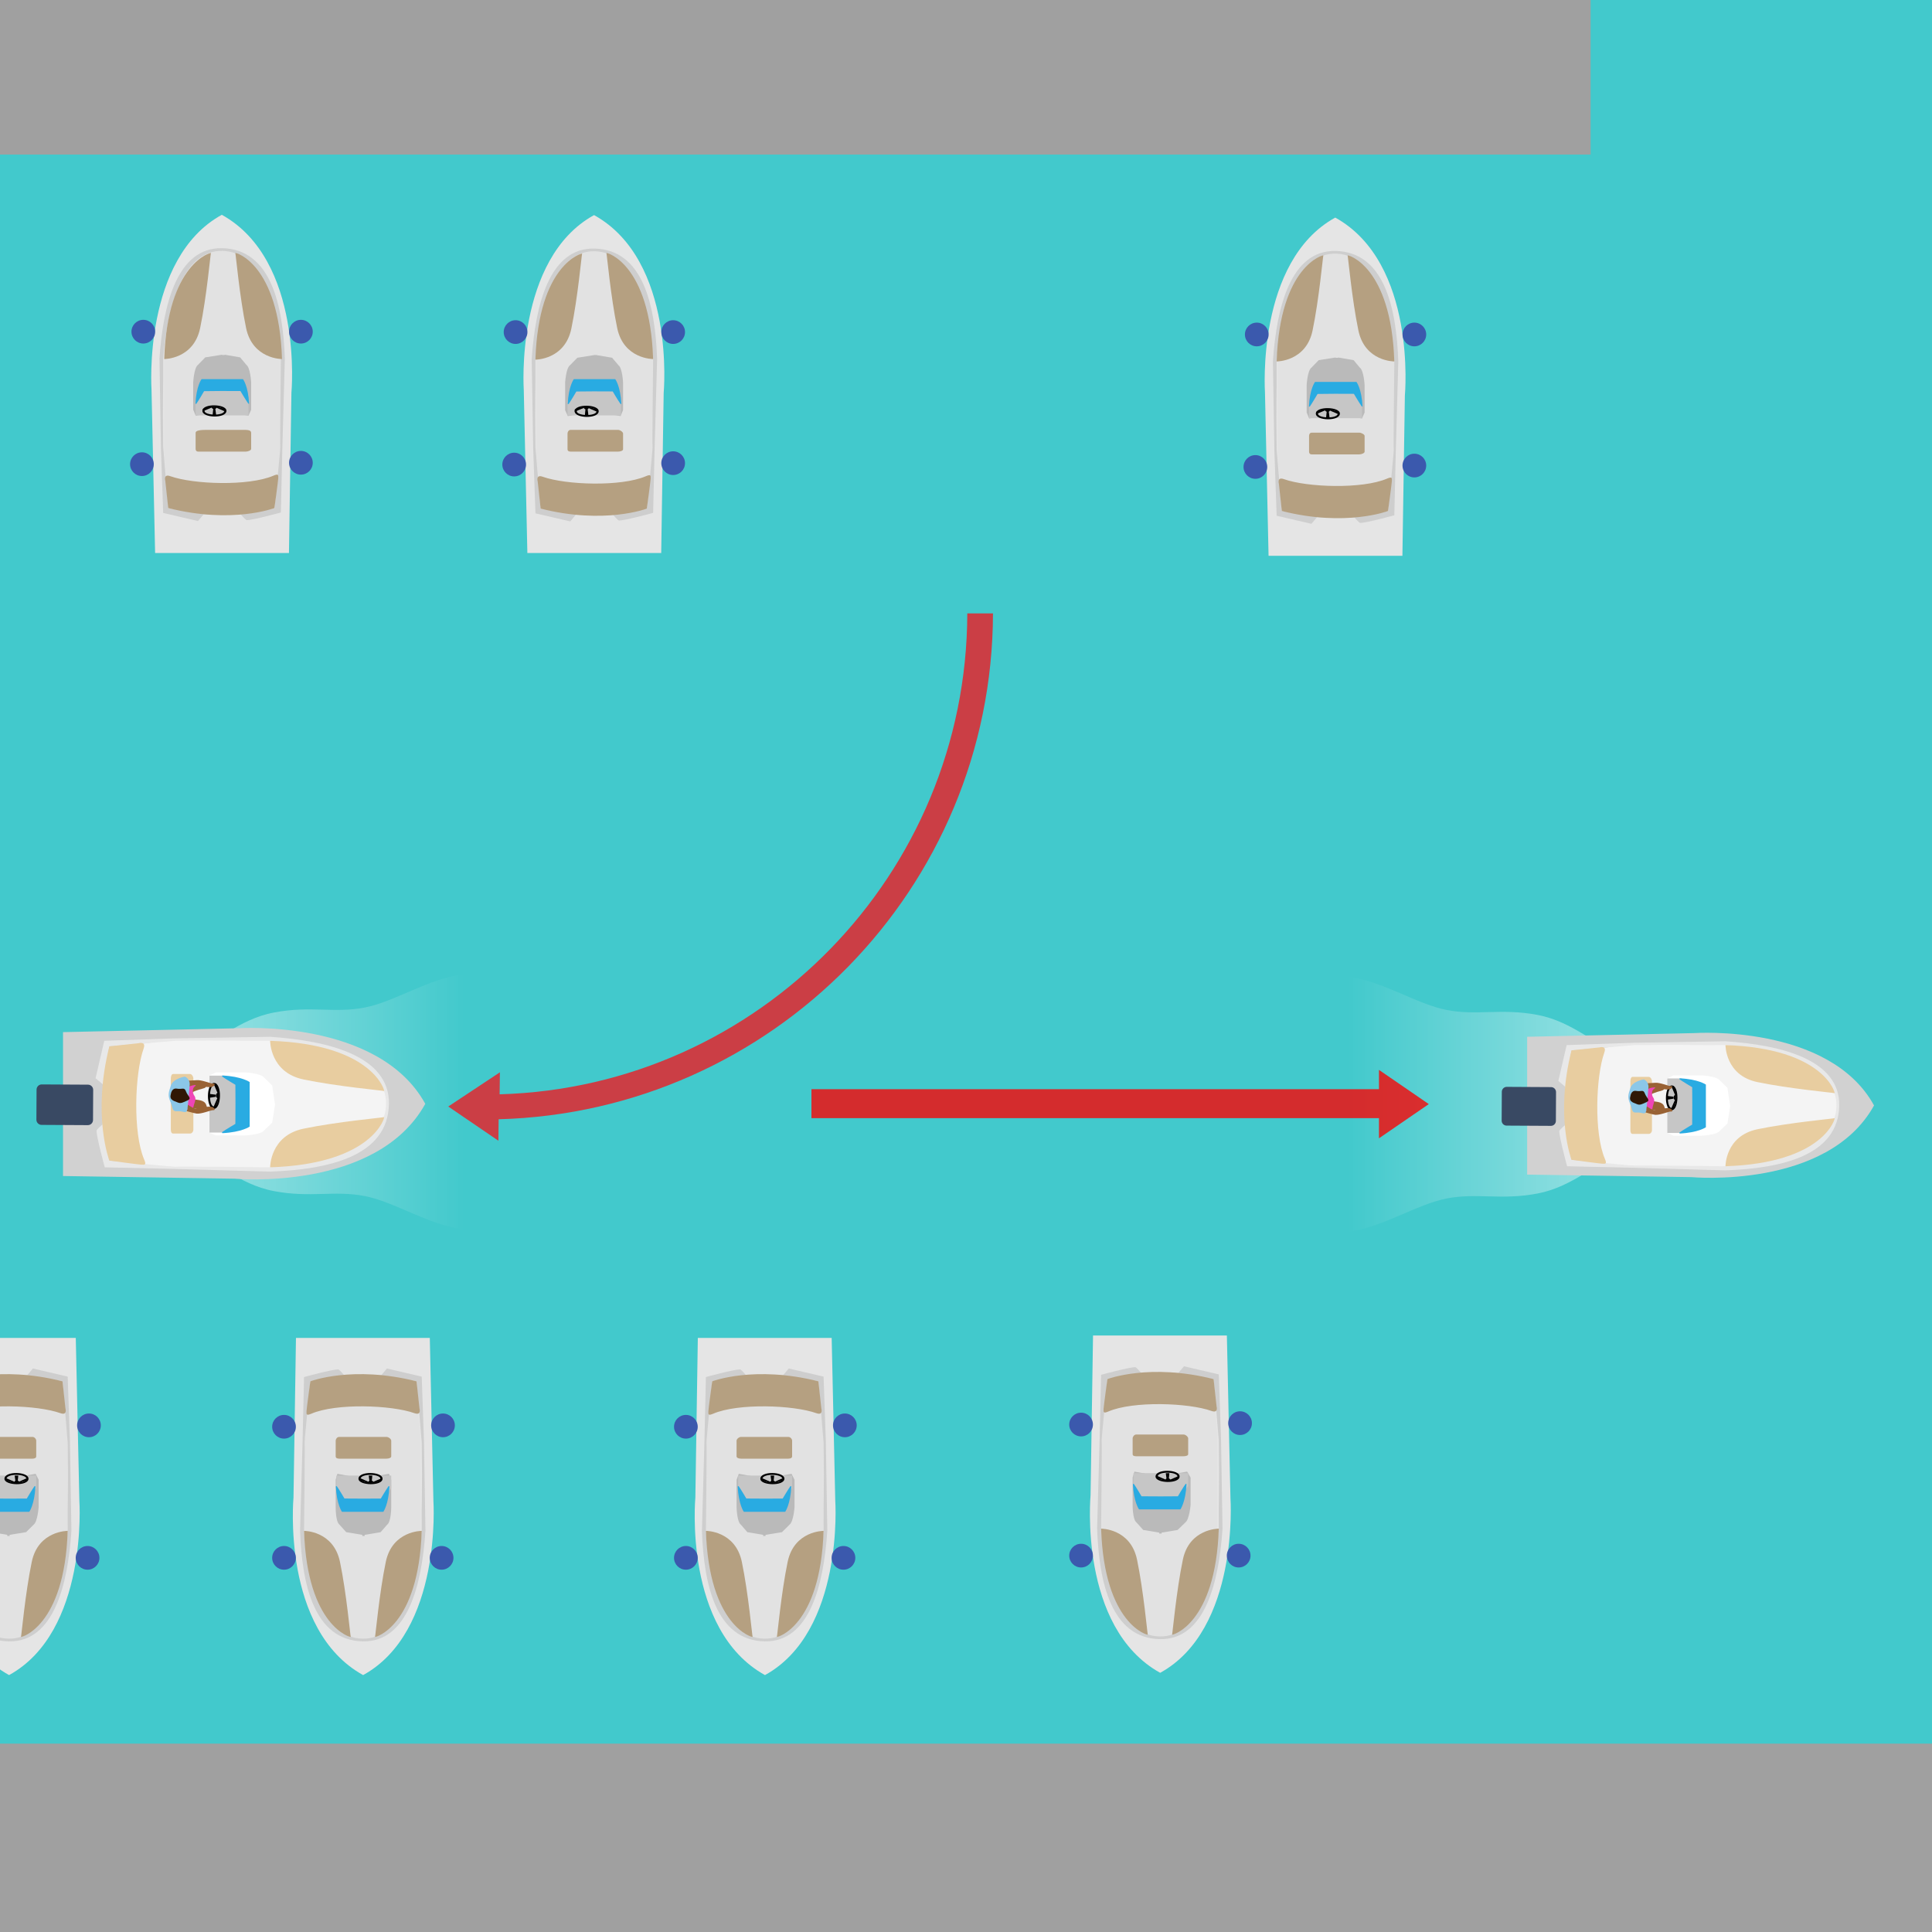 <?xml version="1.0" encoding="utf-8"?>
<!-- Generator: Adobe Illustrator 16.0.0, SVG Export Plug-In . SVG Version: 6.00 Build 0)  -->
<!DOCTYPE svg PUBLIC "-//W3C//DTD SVG 1.1//EN" "http://www.w3.org/Graphics/SVG/1.1/DTD/svg11.dtd">
<svg version="1.1" id="Capa_1" xmlns="http://www.w3.org/2000/svg" xmlns:xlink="http://www.w3.org/1999/xlink" x="0px" y="0px"
	 width="800px" height="800px" viewBox="0 0 800 800" enable-background="new 0 0 800 800" xml:space="preserve">
<g id="Capa_1_2_">
	<rect x="-23.5" y="-33" fill="#42C9CC" width="840" height="843"/>
	<rect x="-4" y="722" fill="#A0A0A0" width="814" height="113"/>
	<rect x="-0.63" y="-46" fill="#A0A0A0" width="659.261" height="110"/>
</g>
<g id="Sortida_2">
	<g>
		<path fill="#E5E5E5" d="M344.377,554h-55.421l-1.023,66.082c0,0-5.114,54.752,28.827,73.536
			c32.825-18.039,29.105-72.18,29.105-72.18L344.377,554z"/>
		<path fill="#E2E2E2" d="M316.824,679.358c0,0-23.936,1.152-24.772-46.679c-0.836-47.831,2.541-52.683,2.541-52.683h44.578
			l1.83,14.062v41.121C341,635.186,339.686,677.905,316.824,679.358z"/>
		<path fill="#CECECE" d="M316.666,679.653c18.546,0.353,24.418-23.357,25.908-45.751l-0.614-37.104l-0.93-26.782l-14.413-3.347
			l-2.325,2.77l-15.438-0.069c0,0-1.949-2.325-2.417-2.325c-2.62,0-14.137,3.162-14.137,3.162s-0.411,18.182-0.604,26.365
			c-0.007,0.274-1.059,36.871-1.044,37.332C291.444,656.253,296.5,679.27,316.666,679.653z M292.536,597.357
			c-0.093-0.604,2.371-25.389,2.371-25.389s9.634-1.783,12.104-1.783c0.44,0,2.283,2.225,2.283,2.225l14.572,0.063l2.191-2.645
			l12.829,2.14l2.142,25.354c0.31,22.007-0.121,22.315,0,36.576c-1.694,21.847-8.37,45.055-24.611,44.635
			c-16.139-0.416-22.679-23.039-24.117-44.635C292.313,633.065,292.721,597.729,292.536,597.357z"/>
		<path fill="#BABABA" d="M306.788,631.345l2.676,3.093L316,635.54V636h0.619h0.093H317v-0.461l6.807-1.102l3.109-3.096
			c1.673-1.209,2.084-7.299,2.084-7.299v-11.299l-1.238-2.465l-8.291,1.439l-2.772,4.365l-2.757-4.365l-8.026-1.439L305,612.747
			v11.299C305,624.046,305.114,630.136,306.788,631.345z"/>
		<path fill="#C6C6C6" d="M305.693,616.128c0.023,0.349,3.302,5.377,3.302,5.377l15.081,0.096l3.924-5.363v-0.744v-0.372v-0.372V611
			h-22.307C305.693,611,305.67,615.779,305.693,616.128z"/>
		<path fill="#29ABE2" d="M307.988,626h7.516h2.868h6.771c0,0,2.175-3.021,2.526-10.532c0.002-0.044-0.388-0.073-0.388-0.073
			c-0.987,1.39-3.191,5.118-3.191,5.118l-7.152,0.035l-7.896-0.044c0,0-2.205-3.746-3.192-5.133c0,0-0.39,0.055-0.388,0.098
			C305.816,622.98,307.988,626,307.988,626z"/>
		<g id="Timó_18_">
			<path d="M324.803,612.293c0-3.023-9.96-3.242-9.96,0.026C314.843,615.191,324.803,615.462,324.803,612.293z M323.936,612.325
				c0,2.161-8.228,1.977-8.228,0.02C315.708,610.117,323.936,610.266,323.936,612.325z"/>
			<path d="M321.072,613.979c0,0-0.023-0.938-1.151-0.93s-0.977,0.851-1,0.93C318.897,614.061,321.072,613.979,321.072,613.979z"/>
			<polygon points="320.281,614 320.571,611 319.084,611 319.479,614 			"/>
			<path d="M319.27,613.7c-0.021,0-3.638-1.581-3.638-1.581l-0.139,0.931l3.662,1.093L319.27,613.7z"/>
			<path d="M320.519,613.7c0.023,0,3.481-1.581,3.481-1.581v0.931l-3.391,1.093L320.519,613.7z"/>
		</g>
		<g id="Tapiceria_18_">
			<path fill="#B5A081" d="M292.301,633.902c0,0,12.181-0.096,14.878,12.832c2.697,12.926,4.278,30.687,4.464,31.059
				C311.829,678.165,293.603,673.701,292.301,633.902z"/>
			<path fill="#B5A081" d="M341.029,633.902c0,0-12.184-0.096-14.878,12.832c-2.696,12.926-4.277,30.687-4.464,31.059
				C321.5,678.165,339.728,673.701,341.029,633.902z"/>
			<path fill="#B5A081" d="M340.1,583.223c0,0,0.894,2.998-2.047,1.953c-9.67-3.438-32.452-4.185-42.682,0.188
				c-2.144,0.916-2.11,0.376-2.046-1.069c0.049-1.082,1.581-12.319,1.581-12.319s17.479-6.693,43.981,0L340.1,583.223z"/>
			<path fill="#B5A081" d="M305,596.526c0-0.62,0.971-1.526,1.832-1.526h19.62c0.858,0,1.548,0.906,1.548,1.526v6.544
				c0,0.619-0.688,0.93-1.548,0.93h-19.62c-0.861,0-1.832-0.311-1.832-0.93V596.526z"/>
		</g>
		<circle fill="#3B59AD" cx="349.26" cy="645.07" r="4.908"/>
		<circle fill="#3B59AD" cx="284.008" cy="645.07" r="4.908"/>
		<circle fill="#3B59AD" cx="284.008" cy="590.791" r="4.908"/>
		<circle fill="#3B59AD" cx="349.837" cy="590.213" r="4.908"/>
	</g>
	<g>
		<path fill="#E5E5E5" d="M31.377,554h-55.421l-1.023,66.082c0,0-5.114,54.752,28.827,73.536
			c32.825-18.039,29.105-72.18,29.105-72.18L31.377,554z"/>
		<path fill="#E2E2E2" d="M3.824,679.358c0,0-23.936,1.152-24.772-46.679c-0.837-47.83,2.54-52.682,2.54-52.682H26.17L28,594.064
			v41.118C28,635.186,26.686,677.905,3.824,679.358z"/>
		<path fill="#CECECE" d="M3.666,679.653c18.546,0.353,24.418-23.357,25.908-45.751L28.959,596.8l-0.93-26.782l-14.413-3.347
			l-2.325,2.77l-15.437-0.069c0,0-1.952-2.325-2.417-2.325c-2.62,0-14.137,3.162-14.137,3.162s-0.411,18.182-0.604,26.365
			c-0.007,0.274-1.059,36.871-1.044,37.332C-21.556,656.253-16.5,679.27,3.666,679.653z M-20.464,597.357
			c-0.093-0.604,2.371-25.389,2.371-25.389s9.634-1.783,12.106-1.783c0.44,0,2.283,2.225,2.283,2.225l14.572,0.063l2.194-2.645
			l12.829,2.14l2.139,25.354c0.31,22.007-0.121,22.315,0,36.576c-1.694,21.847-8.37,45.055-24.611,44.635
			c-16.139-0.416-22.679-23.039-24.117-44.635C-20.687,633.065-20.279,597.729-20.464,597.357z"/>
		<path fill="#BABABA" d="M-6.212,631.345l2.676,3.093L3,635.539V636h0.619h0.093H4v-0.461l6.807-1.102l3.109-3.096
			c1.673-1.209,2.084-7.299,2.084-7.299v-11.299l-1.238-2.465l-8.291,1.439l-2.775,4.365l-2.757-4.365l-8.026-1.439L-8,612.747
			v11.299C-8,624.046-7.886,630.136-6.212,631.345z"/>
		<path fill="#C6C6C6" d="M-7.307,616.128c0.023,0.349,3.302,5.377,3.302,5.377l15.081,0.096L15,616.234v-0.744v-0.372v-0.372V611
			H-7.307C-7.307,611-7.33,615.779-7.307,616.128z"/>
		<path fill="#29ABE2" d="M-5.012,626h7.516h2.868h6.772c0,0,2.172-3.021,2.526-10.532c0.002-0.044-0.388-0.073-0.388-0.073
			c-0.987,1.39-3.191,5.118-3.191,5.118l-7.153,0.035l-7.896-0.044c0,0-2.205-3.746-3.192-5.133c0,0-0.39,0.055-0.388,0.098
			C-7.184,622.98-5.012,626-5.012,626z"/>
		<g id="Timó_17_">
			<path d="M11.803,612.293c0-3.023-9.96-3.242-9.96,0.026C1.843,615.191,11.803,615.462,11.803,612.293z M10.936,612.325
				c0,2.161-8.228,1.977-8.228,0.02C2.708,610.117,10.936,610.266,10.936,612.325z"/>
			<path d="M8.072,613.979c0,0-0.023-0.938-1.151-0.93s-0.977,0.851-1,0.93C5.897,614.061,8.072,613.979,8.072,613.979z"/>
			<polygon points="7.281,614 7.571,611 6.084,611 6.479,614 			"/>
			<path d="M6.27,613.7c-0.023,0-3.638-1.581-3.638-1.581l-0.139,0.931l3.662,1.093L6.27,613.7z"/>
			<path d="M7.519,613.7c0.023,0,3.481-1.581,3.481-1.581v0.931l-3.391,1.093L7.519,613.7z"/>
		</g>
		<g id="Tapiceria_17_">
			<path fill="#B5A081" d="M-20.699,633.902c0,0,12.181-0.096,14.878,12.832c2.697,12.926,4.278,30.687,4.464,31.059
				S-19.397,673.701-20.699,633.902z"/>
			<path fill="#B5A081" d="M28.029,633.902c0,0-12.181-0.096-14.878,12.832c-2.696,12.926-4.277,30.687-4.463,31.059
				C8.501,678.165,26.728,673.701,28.029,633.902z"/>
			<path fill="#B5A081" d="M27.1,583.223c0,0,0.891,2.998-2.047,1.953c-9.67-3.438-32.452-4.185-42.682,0.188
				c-2.144,0.916-2.11,0.376-2.046-1.069c0.049-1.082,1.581-12.319,1.581-12.319s17.482-6.693,43.984,0L27.1,583.223z"/>
			<path fill="#B5A081" d="M-8,596.526c0-0.62,0.971-1.526,1.832-1.526h19.62c0.861,0,1.548,0.906,1.548,1.526v6.544
				c0,0.619-0.687,0.93-1.548,0.93h-19.62C-7.029,604-8,603.689-8,603.07V596.526z"/>
		</g>
		<circle fill="#3B59AD" cx="36.26" cy="645.07" r="4.908"/>
		<circle fill="#3B59AD" cx="-28.992" cy="645.07" r="4.908"/>
		<circle fill="#3B59AD" cx="-28.992" cy="590.791" r="4.908"/>
		<circle fill="#3B59AD" cx="36.837" cy="590.213" r="4.908"/>
	</g>
	<g>
		<path fill="#E5E5E5" d="M508.021,553H452.6l-1.021,66.121c0,0-5.113,54.771,28.827,73.558
			c32.823-18.039,29.104-72.211,29.104-72.211L508.021,553z"/>
		<path fill="#E2E2E2" d="M480.146,678.439c0,0-23.774,1.112-24.611-46.719c-0.836-47.832,2.701-52.724,2.701-52.724h44.578
			L504,593.146v41.118C504,634.267,503.008,676.985,480.146,678.439z"/>
		<path fill="#CECECE" d="M480.31,678.733c18.546,0.354,24.419-23.356,25.908-45.751l-0.614-37.104l-0.93-26.781l-14.414-3.347
			l-2.324,2.766l-15.437-0.066c0,0-1.952-2.325-2.417-2.325c-2.62,0-14.137,3.162-14.137,3.162s-0.411,18.183-0.604,26.366
			c-0.007,0.274-1.06,36.869-1.044,37.331C455.088,655.334,460.145,678.351,480.31,678.733z M456.18,596.438
			c-0.093-0.604,2.371-25.386,2.371-25.386s9.635-1.784,12.105-1.784c0.438,0,2.283,2.225,2.283,2.225l14.569,0.063l2.194-2.644
			l12.829,2.14l2.139,25.354c0.312,22.007-0.121,22.314,0,36.575c-1.692,21.848-8.37,45.056-24.608,44.636
			c-16.143-0.417-22.683-23.04-24.117-44.636C455.957,632.146,456.365,596.811,456.18,596.438z"/>
		<path fill="#BABABA" d="M470.61,630.426l2.765,3.092L480,634.62V635h0.264h0.096H481v-0.381l6.629-1.104l3.197-3.092
			c1.674-1.209,2.174-7.299,2.174-7.299v-11.299l-1.416-2.465l-8.381,1.438l-2.818,4.365l-2.776-4.365l-7.86-1.438L469,611.828
			v11.299C469,623.127,468.936,629.217,470.61,630.426z"/>
		<path fill="#C6C6C6" d="M469.337,615.168c0.023,0.349,3.302,5.398,3.302,5.398l15.263,0.104l4.102-5.354v-0.744V614.2v-0.372V610
			H469.34C469.337,610,469.314,614.82,469.337,615.168z"/>
		<path fill="#29ABE2" d="M471.632,625h7.52h2.864h6.772c0,0,2.172-2.98,2.524-10.492c0.004-0.043-0.39-0.054-0.39-0.054
			c-0.985,1.388-3.189,5.129-3.189,5.129l-7.152,0.04l-7.896-0.042c0,0-2.204-3.743-3.189-5.13c0,0-0.392,0.014-0.39,0.057
			C469.46,622.02,471.632,625,471.632,625z"/>
		<g id="Timó_16_">
			<path d="M488.447,611.373c0-3.022-9.96-3.241-9.96,0.027C478.487,614.271,488.447,614.543,488.447,611.373z M487.58,611.406
				c0,2.16-8.229,1.977-8.229,0.02C479.354,609.198,487.58,609.347,487.58,611.406z"/>
			<path d="M484.717,613.061c0,0-0.021-0.938-1.148-0.93c-1.131,0.01-0.979,0.847-1,0.93
				C482.542,613.142,484.717,613.061,484.717,613.061z"/>
			<polygon points="483.926,613 484.215,610 482.729,610 483.124,613 			"/>
			<path d="M482.913,612.781c-0.022,0-3.638-1.581-3.638-1.581l-0.142,0.931l3.662,1.092L482.913,612.781z"/>
			<path d="M484.341,612.781c0.023,0,3.659-1.581,3.659-1.581v0.931l-3.48,1.092L484.341,612.781z"/>
		</g>
		<g id="Tapiceria_16_">
			<path fill="#B5A081" d="M455.945,632.982c0,0,12.182-0.095,14.879,12.833c2.695,12.925,4.274,30.687,4.463,31.058
				C475.474,677.246,457.247,672.782,455.945,632.982z"/>
			<path fill="#B5A081" d="M504.674,632.982c0,0-12.182-0.095-14.879,12.833c-2.696,12.925-4.277,30.687-4.463,31.058
				C485.146,677.246,503.372,672.782,504.674,632.982z"/>
			<path fill="#B5A081" d="M503.744,582.304c0,0,0.891,2.998-2.047,1.952c-9.67-3.438-32.452-4.185-42.685,0.188
				c-2.144,0.916-2.106,0.376-2.046-1.069c0.05-1.083,1.581-12.319,1.581-12.319s17.482-6.693,43.984,0L503.744,582.304z"/>
			<path fill="#B5A081" d="M469,595.607c0-0.621,0.615-1.607,1.477-1.607h19.619c0.861,0,1.904,0.986,1.904,1.607v6.544
				c0,0.615-1.043,0.849-1.904,0.849h-19.619c-0.858,0-1.477-0.23-1.477-0.849V595.607z"/>
		</g>
		<circle fill="#3B59AD" cx="512.903" cy="644.151" r="4.908"/>
		<circle fill="#3B59AD" cx="447.652" cy="644.151" r="4.908"/>
		<circle fill="#3B59AD" cx="447.652" cy="589.871" r="4.908"/>
		<circle fill="#3B59AD" cx="513.481" cy="589.294" r="4.909"/>
	</g>
	<g>
		<path fill="#E5E5E5" d="M177.975,554h-55.421l-1.023,66.082c0,0-5.114,54.752,28.827,73.536
			c32.825-18.039,29.105-72.18,29.105-72.18L177.975,554z"/>
		<path fill="#E2E2E2" d="M150.123,679.358c0,0-23.786,1.152-24.623-46.679s2.69-52.683,2.69-52.683h44.578L174,594.064v41.118
			C174,635.186,172.984,677.905,150.123,679.358z"/>
		<path fill="#CECECE" d="M150.264,679.653c18.546,0.353,24.418-23.357,25.908-45.751l-0.614-37.104l-0.93-26.782l-14.413-3.347
			l-2.324,2.77l-15.437-0.069c0,0-1.952-2.325-2.417-2.325c-2.62,0-14.137,3.162-14.137,3.162s-0.411,18.182-0.603,26.365
			c-0.007,0.274-1.06,36.871-1.044,37.332C125.042,656.253,130.097,679.27,150.264,679.653z M126.133,597.357
			c-0.092-0.604,2.371-25.389,2.371-25.389s9.634-1.783,12.106-1.783c0.44,0,2.283,2.225,2.283,2.225l14.572,0.063l2.194-2.645
			l12.829,2.14l2.138,25.354c0.31,22.007-0.121,22.315,0,36.576c-1.694,21.847-8.37,45.055-24.611,44.635
			c-16.139-0.416-22.679-23.039-24.117-44.635C125.911,633.065,126.319,597.729,126.133,597.357z"/>
		<path fill="#BABABA" d="M140.587,631.345l2.776,3.093L150,635.54V636h0.217h0.093H151v-0.461l6.606-1.102l2.709-3.096
			c1.673-1.209,1.685-7.299,1.685-7.299v-11.299l-0.939-2.465l-8.142,1.439l-2.7,4.365l-2.719-4.365l-7.807-1.439L139,612.747
			v11.299C139,624.046,138.913,630.136,140.587,631.345z"/>
		<path fill="#C6C6C6" d="M139.291,616.128c0.023,0.349,3.302,5.377,3.302,5.377l15.282,0.096l4.125-5.363v-0.744v-0.372v-0.372V611
			h-22.709C139.291,611,139.268,615.779,139.291,616.128z"/>
		<path fill="#29ABE2" d="M141.585,626h7.516h2.868h6.772c0,0,2.171-3.021,2.525-10.532c0.002-0.044-0.388-0.073-0.388-0.073
			c-0.987,1.39-3.191,5.118-3.191,5.118l-7.153,0.035l-7.895-0.044c0,0-2.205-3.746-3.193-5.133c0,0-0.39,0.055-0.388,0.098
			C139.414,622.98,141.585,626,141.585,626z"/>
		<g id="Timó_15_">
			<path d="M158.401,612.293c0-3.023-9.96-3.242-9.96,0.026C148.441,615.191,158.401,615.462,158.401,612.293z M157.534,612.325
				c0,2.161-8.228,1.977-8.228,0.02C149.307,610.117,157.534,610.266,157.534,612.325z"/>
			<path d="M154.67,613.979c0,0-0.023-0.938-1.151-0.93s-0.977,0.851-1,0.93C152.496,614.061,154.67,613.979,154.67,613.979z"/>
			<polygon points="153.879,614 154.169,611 152.682,611 153.077,614 			"/>
			<path d="M152.867,613.7c-0.023,0-3.638-1.581-3.638-1.581l-0.139,0.931l3.662,1.093L152.867,613.7z"/>
			<path d="M154.318,613.7c0.023,0,3.682-1.581,3.682-1.581v0.931l-3.491,1.093L154.318,613.7z"/>
		</g>
		<g id="Tapiceria_15_">
			<path fill="#B5A081" d="M125.899,633.902c0,0,12.182-0.096,14.878,12.832c2.697,12.926,4.278,30.687,4.464,31.059
				S127.201,673.701,125.899,633.902z"/>
			<path fill="#B5A081" d="M174.627,633.902c0,0-12.181-0.096-14.878,12.832c-2.696,12.926-4.277,30.687-4.463,31.059
				C155.099,678.165,173.325,673.701,174.627,633.902z"/>
			<path fill="#B5A081" d="M173.698,583.223c0,0,0.891,2.998-2.047,1.953c-9.67-3.438-32.452-4.185-42.681,0.188
				c-2.144,0.916-2.11,0.376-2.046-1.069c0.049-1.082,1.581-12.319,1.581-12.319s17.482-6.693,43.984,0L173.698,583.223z"/>
			<path fill="#B5A081" d="M139,596.526c0-0.62,0.569-1.526,1.43-1.526h19.62c0.861,0,1.95,0.906,1.95,1.526v6.544
				c0,0.619-1.089,0.93-1.95,0.93h-19.62c-0.861,0-1.43-0.311-1.43-0.93V596.526z"/>
		</g>
		<circle fill="#3B59AD" cx="182.857" cy="645.07" r="4.908"/>
		<circle fill="#3B59AD" cx="117.606" cy="645.07" r="4.908"/>
		<circle fill="#3B59AD" cx="117.606" cy="590.791" r="4.908"/>
		<circle fill="#3B59AD" cx="183.435" cy="590.213" r="4.908"/>
	</g>
	<g>
		<path fill="#E5E5E5" d="M64.227,229h55.422l1.023-66.375c0,0,5.114-54.899-28.827-73.683c-32.825,18.04-29.105,72.4-29.105,72.4
			L64.227,229z"/>
		<path fill="#E2E2E2" d="M91.979,103.055c0,0,23.835-0.862,24.672,46.969c0.837,47.832-2.638,52.976-2.638,52.976H69.435
			L68,188.349v-41.121C68,147.228,69.117,104.509,91.979,103.055z"/>
		<path fill="#CECECE" d="M91.938,102.761c-18.545-0.353-24.418,23.357-25.908,45.751l0.614,37.104l0.93,26.782l14.413,3.347
			l2.325-2.766l15.436,0.069c0,0,1.952,2.325,2.417,2.325c2.619,0,14.136-3.162,14.136-3.162s0.412-18.182,0.604-26.366
			c0.006-0.277,1.059-36.871,1.043-37.332C117.161,126.161,112.104,103.144,91.938,102.761z M116.069,185.056
			c0.093,0.605-2.372,25.386-2.372,25.386s-9.634,1.784-12.106,1.784c-0.44,0-2.283-2.222-2.283-2.222l-14.572-0.066l-2.194,2.644
			l-12.828-2.139l-2.139-25.355c-0.31-22.007,0.121-22.317,0-36.576c1.694-21.847,8.37-45.055,24.611-44.635
			c16.139,0.417,22.68,23.039,24.117,44.635C116.292,149.349,115.883,184.684,116.069,185.056z"/>
		<path fill="#BABABA" d="M102.014,151.069l-2.577-3.092L93,146.875V147h-1.015h-0.093H92v-0.125l-7.005,1.102l-3.01,3.092
			c-1.673,1.209-1.985,7.299-1.985,7.299v11.299l1.041,2.464l8.192-1.442l2.725-4.365l2.733,4.365l8.212,1.442l1.098-2.464v-11.299
			C104,158.368,103.688,152.278,102.014,151.069z"/>
		<path fill="#C6C6C6" d="M102.911,166.579c-0.023-0.348-3.302-5.523-3.302-5.523l-14.884-0.169L81,166.18v0.744v0.372v0.372V172
			h21.911C102.911,172,102.934,166.927,102.911,166.579z"/>
		<path fill="#29ABE2" d="M100.617,157H93.1h-2.867h-6.772c0,0-2.171,2.728-2.526,10.239c-0.002,0.044,0.388-0.073,0.388-0.073
			c0.987-1.388,3.192-5.192,3.192-5.192l7.152-0.071l7.896,0.026c0,0,2.205,3.736,3.192,5.123c0,0,0.39,0.234,0.388,0.191
			C102.789,159.732,100.617,157,100.617,157z"/>
		<g id="Timó_14_">
			<path d="M83.802,170.121c0,3.023,9.96,3.242,9.96-0.027C93.762,167.222,83.802,166.952,83.802,170.121z M84.668,170.089
				c0-2.161,8.228-1.977,8.228-0.02C92.896,172.296,84.668,172.148,84.668,170.089z"/>
			<path d="M87.533,168.434c0,0,0.023,0.942,1.151,0.93c1.127-0.011,0.977-0.848,1-0.93
				C89.707,168.353,87.533,168.434,87.533,168.434z"/>
			<polygon points="88.323,169 88.033,172 89.521,172 89.125,169 			"/>
			<path d="M89.334,168.713c0.023,0,3.638,1.581,3.638,1.581l0.14-0.93l-3.662-1.093L89.334,168.713z"/>
			<path d="M87.784,168.713c-0.023,0-3.784,1.581-3.784,1.581v-0.93l3.542-1.093L87.784,168.713z"/>
		</g>
		<g id="Tapiceria_14_">
			<path fill="#B5A081" d="M116.781,148.672c0,0-12.181,0.093-14.878-12.832c-2.696-12.926-4.277-30.687-4.463-31.059
				C97.253,104.41,115.479,108.873,116.781,148.672z"/>
			<path fill="#B5A081" d="M68.446,199.122c0,0-0.891-2.998,2.046-1.953c9.671,3.44,32.453,4.185,42.682-0.185
				c2.144-0.916,2.11-0.376,2.046,1.069c-0.049,1.083-1.582,12.32-1.582,12.32s-17.481,6.696-43.983,0L68.446,199.122z"/>
			<path fill="#B5A081" d="M104,185.887c0,0.621-1.366,1.113-2.228,1.113h-19.62c-0.861,0-1.153-0.492-1.153-1.113v-6.544
				c0-0.619,0.292-1.343,4.434-1.343h15.848c2.259,0,2.72,0.5,2.719,1.343V185.887z"/>
		</g>
		<circle fill="#3B59AD" cx="59.345" cy="137.343" r="4.908"/>
		<circle fill="#3B59AD" cx="124.596" cy="137.343" r="4.908"/>
		<circle fill="#3B59AD" cx="124.596" cy="191.624" r="4.908"/>
		<circle fill="#3B59AD" cx="58.768" cy="192.201" r="4.908"/>
	</g>
	<g>
		<path fill="#E5E5E5" d="M218.371,229h55.421l1.023-66.294c0,0,5.113-54.859-28.827-73.643
			c-32.826,18.04-29.105,72.34-29.105,72.34L218.371,229z"/>
		<path fill="#E2E2E2" d="M246.05,103.216c0,0,23.872-0.943,24.709,46.888c0.837,47.832-2.604,52.896-2.604,52.896h-44.578
			L222,188.51v-41.121C222,147.389,223.188,104.67,246.05,103.216z"/>
		<path fill="#CECECE" d="M246.082,102.922c-18.546-0.353-24.418,23.357-25.908,45.751l0.614,37.103l0.93,26.781l14.414,3.347
			l2.324-2.766l15.437,0.069c0,0,1.952,2.325,2.417,2.325c2.62,0,14.137-3.162,14.137-3.162s0.411-18.183,0.604-26.366
			c0.007-0.278,1.06-36.871,1.044-37.332C271.304,126.322,266.248,103.305,246.082,102.922z M270.212,185.217
			c0.093,0.605-2.371,25.386-2.371,25.386s-9.634,1.784-12.105,1.784c-0.44,0-2.283-2.222-2.283-2.222l-14.572-0.066l-2.194,2.644
			l-12.829-2.14l-2.139-25.355c-0.31-22.007,0.121-22.317,0-36.575c1.694-21.847,8.37-45.056,24.611-44.635
			c16.139,0.417,22.679,23.04,24.117,44.635C270.435,149.51,270.026,184.846,270.212,185.217z"/>
		<path fill="#BABABA" d="M256.086,151.23l-2.613-3.092L247,147.037V147h-0.871h-0.094H246v0.037l-6.933,1.102l-3.045,3.092
			c-1.674,1.209-2.021,7.299-2.021,7.299v11.299l1.112,2.464l8.228-1.442l2.743-4.365l2.741,4.365l8.145,1.442l1.03-2.464V158.53
			C258,158.529,257.76,152.439,256.086,151.23z"/>
		<path fill="#C6C6C6" d="M257.055,166.66c-0.023-0.348-3.302-5.483-3.302-5.483l-14.956-0.149L235,166.341v0.745v0.372v0.372V172
			h22.055C257.055,172,257.077,167.008,257.055,166.66z"/>
		<path fill="#29ABE2" d="M254.76,157h-7.516h-2.868h-6.772c0,0-2.172,2.808-2.525,10.32c-0.003,0.044,0.388-0.033,0.388-0.033
			c0.988-1.388,3.192-5.172,3.192-5.172l7.153-0.062l7.895,0.032c0,0,2.205,3.738,3.192,5.125c0,0,0.39,0.155,0.388,0.112
			C256.932,159.812,254.76,157,254.76,157z"/>
		<g id="Timó_19_">
			<path d="M237.944,170.282c0,3.023,9.96,3.242,9.96-0.027C247.904,167.383,237.944,167.113,237.944,170.282z M238.812,170.25
				c0-2.161,8.228-1.977,8.228-0.02C247.039,172.458,238.812,172.31,238.812,170.25z"/>
			<path d="M241.676,168.595c0,0,0.023,0.942,1.151,0.93c1.127-0.011,0.977-0.848,1-0.93
				C243.85,168.515,241.676,168.595,241.676,168.595z"/>
			<polygon points="242.467,169 242.177,172 243.663,172 243.269,169 			"/>
			<path d="M243.479,168.875c0.023,0,3.638,1.581,3.638,1.581l0.139-0.93l-3.662-1.093L243.479,168.875z"/>
			<path d="M241.855,168.875c-0.023,0-3.855,1.581-3.855,1.581v-0.93l3.578-1.093L241.855,168.875z"/>
		</g>
		<g id="Tapiceria_19_">
			<path fill="#B5A081" d="M270.446,148.673c0,0-12.181,0.092-14.878-12.833c-2.697-12.926-4.278-30.687-4.464-31.059
				C250.918,104.41,269.145,108.874,270.446,148.673z"/>
			<path fill="#B5A081" d="M221.7,148.923c0,0,12.182,0.092,14.878-12.833c2.696-12.926,4.277-30.687,4.463-31.059
				C241.229,104.66,223.002,109.124,221.7,148.923z"/>
			<path fill="#B5A081" d="M68,148.673c0,0,12.182,0.092,14.878-12.833c2.696-12.926,4.277-30.687,4.463-31.059
				C87.529,104.41,69.302,108.874,68,148.673z"/>
			<path fill="#B5A081" d="M222.647,199.352c0,0-0.891-2.998,2.047-1.953c9.67,3.44,32.452,4.185,42.682-0.185
				c2.144-0.916,2.11-0.376,2.046,1.069c-0.049,1.083-1.581,12.32-1.581,12.32s-17.481,6.696-43.984,0L222.647,199.352z"/>
			<path fill="#B5A081" d="M258,186.049c0,0.62-1.224,0.951-2.084,0.951h-19.62c-0.861,0-1.296-0.331-1.296-0.951v-6.544
				c0-0.619,0.435-1.504,1.296-1.504h19.62c0.86,0,2.084,0.886,2.084,1.504V186.049z"/>
		</g>
		<circle fill="#3B59AD" cx="213.488" cy="137.504" r="4.908"/>
		<circle fill="#3B59AD" cx="278.739" cy="137.504" r="4.908"/>
		<circle fill="#3B59AD" cx="278.739" cy="191.785" r="4.908"/>
		<circle fill="#3B59AD" cx="212.911" cy="192.362" r="4.908"/>
	</g>
	<g id="Boat_moviment_2">
		
			<linearGradient id="SVGID_1_" gradientUnits="userSpaceOnUse" x1="664.381" y1="414.435" x2="664.381" y2="260.408" gradientTransform="matrix(4.362159e-08 1 1 -4.362159e-08 297.592 -207.148)">
			<stop  offset="0" style="stop-color:#FFFFFF;stop-opacity:0.8"/>
			<stop  offset="1" style="stop-color:#FFFFFF;stop-opacity:0"/>
		</linearGradient>
		<path opacity="0.8" fill="url(#SVGID_1_)" enable-background="new    " d="M558,510.125c15-2.039,28.479-11.414,41.028-13.858
			c12.551-2.443,22.425,0.815,37.505-2.038c15.082-2.854,24.094-13.043,34.688-15.896c10.6-2.854,29.966-3.758,37.615-10.031
			c7.652-6.271,4.696-12.188,4.696-12.188s1.243-5.085-4.688-9.943c-7.649-6.271-26.999-7.178-37.597-10.031
			c-10.597-2.854-19.574-13.043-34.655-15.896c-15.082-2.854-25.021,0.408-37.569-2.038C586.477,415.756,573,406.381,558,404.342
			V510.125z"/>
		<g id="Capa_4_3_">
			<path fill="#D1D1D1" d="M632.358,429.308v57.062l67.966,1.052c0,0,56.338,5.266,75.676-29.679
				c-18.572-33.793-74.262-29.965-74.262-29.965L632.358,429.308z"/>
			<path fill="#F4F4F4" d="M761.285,457.543c0,0,0.951,24.707-48.291,25.567c-49.242,0.859-54.479-2.551-54.479-2.551v-45.895
				l14.955-2.148h42.334C715.81,432.52,759.79,434.006,761.285,457.543z"/>
			<path fill="#E8E8E8" d="M761.59,457.837c0.361-19.093-24.047-25.14-47.104-26.672l-38.197,0.63l-27.572,0.959l-3.445,14.838
				l2.85,2.396l-0.072,15.891c0,0-2.393,2.009-2.393,2.488c0,2.696,3.255,14.554,3.255,14.554s18.719,0.423,27.144,0.622
				c0.286,0.006,37.961,1.09,38.438,1.075C737.498,483.803,761.192,478.599,761.59,457.837z M676.862,482.68
				c-0.622,0.099-26.138-2.438-26.138-2.438s-1.837-9.919-1.837-12.464c0-0.454,2.287-2.353,2.287-2.353l0.068-15.005l-2.722-2.259
				l2.199-13.206l26.104-2.202c22.658-0.318,22.978,0.125,37.655,0c22.489,1.745,46.386,8.617,45.952,25.337
				c-0.43,16.617-23.722,23.354-45.952,24.83C713.626,482.91,677.246,482.488,676.862,482.68z"/>
			<path fill="#FFFFFF" d="M716.202,458.041l0.229,0.01l-1.135-7.608l-3.183-3.106c-1.244-1.724-7.518-2.054-7.518-2.054h-11.632
				l-2.536,1.205l1.482,8.5l4.8,3.104l3.985-0.051H716.202L716.202,458.041z"/>
			<path fill="#FFFFFF" d="M716.2,457.886l0.229,0.165l-1.135,7.17l-3.183,3.049c-1.244,1.725-7.518,1.996-7.518,1.996h-11.632
				l-2.536-1.09l1.482-8.438l4.8-3.001l3.985,0.146L716.2,457.886z"/>
			<path fill="#C6C6C6" d="M695.944,469.133c0.355-0.021,5.654-3.396,5.654-3.396l0.161-15.333l-5.465-3.848h-0.767h-0.386h-0.383
				h-4.346v22.576C690.42,469.133,695.584,469.158,695.944,469.133z"/>
			<path fill="#394963" d="M623.848,466.092c-1.134-0.004-2.048-0.928-2.042-2.062l0.062-11.942
				c0.007-1.132,0.931-2.047,2.062-2.041l18.35,0.102c1.133,0.005,2.046,0.931,2.04,2.062l-0.064,11.941
				c-0.006,1.134-0.93,2.047-2.062,2.041L623.848,466.092z"/>
			<path fill="#29ABE2" d="M706.37,466.773v-7.74v-2.951v-6.975c0,0-3.119-2.234-10.854-2.602c-0.046-0.003-0.083,0.398-0.083,0.398
				c1.432,1.017,5.271,3.288,5.271,3.288l0.037,7.36l-0.048,8.128c0,0-3.855,2.271-5.284,3.286c0,0,0.062,0.402,0.107,0.4
				C703.251,469.006,706.37,466.773,706.37,466.773z"/>
			<g id="Timó_10_">
				<path d="M692.238,449.46c-3.11,0-3.336,10.255,0.026,10.255C695.224,459.715,695.502,449.46,692.238,449.46z M692.273,450.352
					c2.224,0,2.031,8.474,0.019,8.474C689.999,458.822,690.154,450.352,692.273,450.352z"/>
				<path d="M693.976,453.301c0,0-0.969,0.025-0.956,1.188c0.015,1.161,0.873,1.005,0.956,1.026
					C694.06,455.539,693.976,453.301,693.976,453.301z"/>
				<polygon points="692.973,454.115 690.42,453.816 690.42,455.348 692.973,454.939 				"/>
				<path d="M693.689,455.156c0,0.021-1.631,3.744-1.631,3.744l0.956,0.146l1.125-3.77L693.689,455.156z"/>
				<path d="M693.689,453.599c0-0.021-1.631-3.853-1.631-3.853h0.956l1.125,3.627L693.689,453.599z"/>
			</g>
			<g id="Tapiceria_10_">
				<path fill="#E8CDA0" d="M714.486,482.921c0,0-0.099-12.542,13.212-15.319c13.308-2.771,31.593-4.399,31.976-4.594
					C760.057,462.816,755.461,481.58,714.486,482.921z"/>
				<path fill="#E8CDA0" d="M714.486,432.754c0,0-0.099,12.542,13.212,15.318c13.308,2.772,31.593,4.401,31.976,4.596
					C760.057,452.858,755.461,434.094,714.486,432.754z"/>
				<path fill="#E8CDA0" d="M662.311,433.711c0,0,3.091-0.917,2.014,2.105c-3.542,9.957-4.311,33.414,0.188,43.94
					c0.942,2.207,0.388,2.172-1.102,2.105c-1.115-0.049-12.687-1.626-12.687-1.626s-6.894-18,0-45.283L662.311,433.711z"/>
				<path fill="#E8CDA0" d="M676.008,469.525c-0.639,0-0.897-0.682-0.897-1.564v-20.199c0-0.885,0.262-1.844,0.897-1.844h6.737
					c0.639,0,1.296,0.959,1.296,1.844v20.199c0,0.889-0.657,1.564-1.296,1.564H676.008z"/>
			</g>
		</g>
		<g>
			<path fill="#996234" d="M688.656,450.023c0,0,1.406,1.132-0.832,1.655c-2.239,0.527-4.479,1.56-4.479,1.56
				s0.698,2.402,1.355,2.731c0.658,0.327,3.659,0.056,4.411,2.142c0.753,2.086,1.228,3.025-1.928,2.137
				c-3.152-0.89-5.38-1.215-5.38-1.215l-1.932-8.678l8.282-0.332"/>
			<path fill="#EF45B7" d="M681,451.119c0,0,4.762-3.161,4.592-1.478c-0.174,1.688-1.434,0.812-1.545,2.955
				c-0.113,2.146,1.562,1.853,0.661,4.479s-0.168,3.611-1.6,3.169c-1.433-0.441-2.108-0.539-2.108-0.539V451.119L681,451.119z"/>
			<path fill="#996234" d="M680.674,448.605c0,0,3.74-0.146,4.707-0.246c1.811-0.188,5.562,1.35,6.246,1.35s1.404,0.109,0.388,1.018
				c-1.017,0.905-4.431,0.017-6.14-0.368c-1.707-0.39-3.787,0.722-4.337,0.764c-0.549,0.042,0.242-1.096,0.242-1.096
				L680.674,448.605z"/>
			<path fill="#996234" d="M680.438,460.351c0,0,3.979,1.178,4.943,1.274c1.811,0.188,5.562-1.35,6.246-1.35s1.404-0.11,0.388-1.021
				c-1.017-0.906-4.431-0.014-6.14,0.371c-1.707,0.387-3.615-1.476-4.164-1.518c-0.55-0.043,0.069,1.848,0.069,1.848
				L680.438,460.351z"/>
			<path fill="#8BC7E8" d="M680.674,446.948c0,0-4.626,0.7-5.562,3.562c-0.938,2.865-1.267,3.855-0.15,6.431
				c1.113,2.57,0.5,3.937,2.822,3.739c2.319-0.192,3.521,1.359,3.888-0.864c0.393-2.402,0.832-8.858,0.885-9.306
				C682.875,447.776,680.674,446.948,680.674,446.948z"/>
			<path fill="#301705" d="M675.109,453.934c0,0,0.256-2.601,2.397-2.211c2.146,0.392,2.931-0.752,3.603,1.085
				c0.671,1.837,2.462,2.749,0.671,3.562c-1.79,0.81-2.741,1.395-3.999,0.81c-1.264-0.585-1.567-0.462-2.365-1.204
				C674.618,455.234,675.109,453.934,675.109,453.934z"/>
		</g>
	</g>
	<g id="Boat_moviment_1_2_">
		
			<linearGradient id="SVGID_2_" gradientUnits="userSpaceOnUse" x1="410.383" y1="1465.439" x2="410.383" y2="1311.509" gradientTransform="matrix(-4.371139e-08 -1 -1 4.371139e-08 1503.51 866.614)">
			<stop  offset="0" style="stop-color:#FFFFFF;stop-opacity:0.8"/>
			<stop  offset="1" style="stop-color:#FFFFFF;stop-opacity:0"/>
		</linearGradient>
		<path opacity="0.8" fill="url(#SVGID_2_)" enable-background="new    " d="M192,403.342c-15,2.039-28.427,11.414-40.978,13.858
			c-12.551,2.446-22.399-0.815-37.48,2.038c-15.081,2.853-24.081,13.043-34.678,15.896c-10.597,2.854-29.956,3.758-37.608,10.031
			c-7.652,6.273-4.694,12.191-4.694,12.191s-1.242,5.085,4.686,9.94c7.652,6.273,27,7.178,37.598,10.031
			c10.597,2.854,19.575,13.043,34.656,15.896c15.082,2.854,24.972-0.405,37.522,2.038C163.574,497.706,177,507.081,192,509.12
			V403.342z"/>
		<g id="Capa_4_4_">
			<path fill="#D1D1D1" d="M26.095,427.378v59.587l70.977,1.102c0,0,58.833,5.497,79.028-30.993
				c-19.396-35.29-77.552-31.292-77.552-31.292L26.095,427.378z"/>
			<path fill="#F4F4F4" d="M160.733,456.863c0,0,0.993,25.802-50.431,26.701c-51.425,0.896-56.89-2.661-56.89-2.661v-47.931
				l15.617-2.241h44.211C113.242,430.731,159.171,432.284,160.733,456.863z"/>
			<path fill="#E8E8E8" d="M161.051,457.171c0.378-19.938-25.112-26.254-49.189-27.854l-39.891,0.655l-28.794,1.001l-3.598,15.496
				l2.973,2.501l-0.075,16.599c0,0-2.499,2.098-2.499,2.598c0,2.816,3.399,15.199,3.399,15.199s19.549,0.439,28.347,0.646
				c0.299,0.009,39.642,1.142,40.138,1.123C135.892,484.288,160.637,478.853,161.051,457.171z M72.57,483.114
				c-0.65,0.101-27.293-2.549-27.293-2.549s-1.918-10.358-1.918-13.02c0-0.474,2.389-2.453,2.389-2.453l0.071-15.669l-2.842-2.356
				l2.299-13.791l27.261-2.303c23.661-0.333,23.994,0.134,39.324,0c23.487,1.822,48.439,8.999,47.988,26.46
				c-0.448,17.354-24.771,24.388-47.988,25.933C110.962,483.354,72.971,482.914,72.57,483.114z"/>
			<path fill="#FFFFFF" d="M113.652,457.384l0.24,0.01l-1.185-7.945l-3.324-3.243c-1.3-1.801-7.848-2.146-7.848-2.146H89.389
				l-2.648,1.261l1.549,8.877l5.012,3.245l4.162-0.057L113.652,457.384L113.652,457.384z"/>
			<path fill="#FFFFFF" d="M113.651,457.222l0.241,0.172l-1.185,7.488l-3.324,3.187c-1.3,1.799-7.848,2.085-7.848,2.085H89.389
				l-2.648-1.141l1.549-8.813l5.012-3.137l4.163,0.151L113.651,457.222z"/>
			<path fill="#C6C6C6" d="M92.497,468.968c0.375-0.022,5.908-3.55,5.908-3.55l0.168-16.012l-5.707-4.018h-0.801h-0.399h-0.399
				h-4.538v23.576C86.729,468.968,92.121,468.993,92.497,468.968z"/>
			<path fill="#394963" d="M17.206,465.792c-1.184-0.005-2.139-0.97-2.132-2.153l0.065-12.472c0.008-1.182,0.973-2.137,2.156-2.131
				l19.158,0.103c1.184,0.006,2.138,0.975,2.132,2.155l-0.068,12.471c-0.006,1.187-0.971,2.14-2.153,2.132L17.206,465.792z"/>
			<path fill="#29ABE2" d="M103.386,466.503v-8.082v-3.083v-7.282c0,0-3.258-2.334-11.333-2.715
				c-0.048-0.003-0.086,0.416-0.086,0.416c1.492,1.062,5.501,3.437,5.501,3.437l0.037,7.688l-0.049,8.488
				c0,0-4.026,2.371-5.519,3.432c0,0,0.068,0.42,0.115,0.418C100.128,468.835,103.386,466.503,103.386,466.503z"/>
			<g id="Timó_11_">
				<path d="M88.628,448.423c-3.249,0-3.484,10.709,0.03,10.709C91.745,459.132,92.035,448.423,88.628,448.423z M88.664,449.354
					c2.322,0,2.124,8.848,0.02,8.848C86.289,458.2,86.45,449.354,88.664,449.354z"/>
				<path d="M90.441,452.435c0,0-1.013,0.025-0.999,1.236c0.013,1.213,0.912,1.049,0.999,1.075
					C90.529,454.771,90.441,452.435,90.441,452.435z"/>
				<polygon points="89.394,453.284 86.729,452.972 86.729,454.571 89.394,454.146 				"/>
				<path d="M90.142,454.371c0,0.021-1.699,3.911-1.699,3.911l0.999,0.148l1.175-3.937L90.142,454.371z"/>
				<path d="M90.142,452.745c0-0.023-1.699-4.023-1.699-4.023h0.999l1.175,3.787L90.142,452.745z"/>
			</g>
			<g id="Tapiceria_11_">
				<path fill="#E8CDA0" d="M111.861,483.366c0,0-0.101-13.101,13.797-15.997c13.896-2.898,32.992-4.602,33.393-4.798
					C159.45,462.371,154.651,481.966,111.861,483.366z"/>
				<path fill="#E8CDA0" d="M111.861,430.977c0,0-0.101,13.101,13.797,15.997c13.896,2.898,32.992,4.603,33.393,4.802
					C159.45,451.972,154.651,432.376,111.861,430.977z"/>
				<path fill="#E8CDA0" d="M57.374,431.977c0,0,3.224-0.958,2.1,2.198c-3.699,10.398-4.498,34.896,0.199,45.894
					c0.984,2.305,0.403,2.269-1.149,2.196c-1.165-0.052-13.246-1.696-13.246-1.696s-7.198-18.8,0-47.289L57.374,431.977z"/>
				<path fill="#E8CDA0" d="M71.678,469.377c-0.667,0-0.94-0.708-0.94-1.634v-21.094c0-0.927,0.273-1.929,0.94-1.929h7.036
					c0.666,0,1.353,1.002,1.353,1.929v21.094c0,0.928-0.687,1.634-1.353,1.634H71.678z"/>
			</g>
		</g>
		<g>
			<path fill="#996234" d="M84.886,449.012c0,0,1.469,1.185-0.868,1.731c-2.338,0.551-4.676,1.625-4.676,1.625
				s0.729,2.513,1.416,2.854c0.688,0.345,3.821,0.058,4.607,2.233c0.786,2.178,1.281,3.163-2.012,2.229
				c-3.293-0.93-5.617-1.269-5.617-1.269l-2.017-9.062l8.648-0.348"/>
			<path fill="#EF45B7" d="M76,450.155c0,0,5.419-3.304,5.239-1.539c-0.18,1.762-1.272,0.847-1.389,3.085
				c-0.117,2.234,1.743,1.933,0.803,4.679s-0.567,3.771-2.062,3.312c-1.495-0.464-2.591-0.564-2.591-0.564V450.155z"/>
			<path fill="#996234" d="M76.551,447.53c0,0,3.905-0.152,4.914-0.257c1.889-0.196,5.807,1.407,6.523,1.407
				c0.716,0,1.467,0.114,0.404,1.062c-1.062,0.946-4.626,0.016-6.41-0.387c-1.783-0.404-3.955,0.754-4.529,0.797
				c-0.573,0.044,0.253-1.146,0.253-1.146L76.551,447.53z"/>
			<path fill="#996234" d="M76.304,459.796c0,0,4.152,1.229,5.161,1.331c1.889,0.196,5.807-1.41,6.523-1.41
				c0.716,0,1.467-0.114,0.404-1.062c-1.062-0.947-4.626-0.019-6.41,0.387c-1.783,0.404-3.775-1.541-4.349-1.585
				c-0.574-0.044,0.072,1.931,0.072,1.931L76.304,459.796z"/>
			<path fill="#8BC7E8" d="M76.551,445.8c0,0-4.832,0.731-5.812,3.726c-0.98,2.989-1.319,4.024-0.156,6.714
				c1.162,2.687,0.521,4.107,2.946,3.904c2.424-0.2,3.68,1.423,4.06-0.903c0.409-2.508,0.869-9.25,0.925-9.715
				C78.85,446.665,76.551,445.8,76.551,445.8z"/>
			<path fill="#301705" d="M70.739,453.095c0,0,0.268-2.716,2.507-2.31c2.239,0.407,3.058-0.784,3.759,1.134
				c0.701,1.918,2.571,2.871,0.701,3.717c-1.87,0.849-2.862,1.457-4.177,0.849c-1.315-0.61-1.637-0.481-2.47-1.261
				C70.227,454.448,70.739,453.095,70.739,453.095z"/>
		</g>
	</g>
	<polygon opacity="0.8" fill="#F90606" enable-background="new    " points="570.366,463 571,463 571,471.351 591.634,457.184 
		571,443.016 571,451 570.366,451 336,451 336,463 	"/>
	<path opacity="0.8" fill="#ED1C24" enable-background="new    " d="M400.537,254c-0.26,107.995-86.342,196.067-193.657,199.132
		l0.12-9.116l-21.384,14.167l20.759,14.168l0.098-8.89C319.69,460.425,410.911,367.889,411.172,254H400.537z"/>
	<g>
		<path fill="#E5E5E5" d="M525.285,230.154h55.422l1.021-66.375c0,0,5.114-54.899-28.826-73.683
			c-32.824,18.04-29.104,72.4-29.104,72.4L525.285,230.154z"/>
		<path fill="#E2E2E2" d="M553.037,104.209c0,0,23.834-0.862,24.672,46.969c0.836,47.832-2.639,52.976-2.639,52.976h-44.578
			l-1.436-14.65v-41.122C529.058,148.382,530.175,105.663,553.037,104.209z"/>
		<path fill="#CECECE" d="M552.996,103.915c-18.545-0.353-24.418,23.357-25.908,45.751l0.613,37.104l0.931,26.782l14.413,3.347
			l2.324-2.767l15.437,0.069c0,0,1.952,2.325,2.417,2.325c2.619,0,14.137-3.162,14.137-3.162s0.411-18.182,0.604-26.366
			c0.006-0.276,1.059-36.871,1.043-37.332C578.219,127.315,573.162,104.298,552.996,103.915z M577.127,186.21
			c0.093,0.604-2.373,25.385-2.373,25.385s-9.633,1.785-12.104,1.785c-0.439,0-2.283-2.223-2.283-2.223l-14.572-0.066l-2.193,2.645
			l-12.827-2.139l-2.14-25.355c-0.311-22.007,0.121-22.316,0-36.576c1.693-21.847,8.369-45.055,24.611-44.635
			c16.139,0.417,22.68,23.039,24.117,44.635C577.35,150.503,576.94,185.837,577.127,186.21z"/>
		<path fill="#BABABA" d="M563.072,152.223l-2.578-3.092l-6.438-1.102v0.125h-1.015h-0.094h0.107v-0.125l-7.005,1.102l-3.01,3.092
			c-1.674,1.209-1.985,7.299-1.985,7.299v11.299l1.041,2.464l8.192-1.441l2.725-4.365l2.732,4.365l8.213,1.441l1.098-2.464v-11.299
			C565.058,159.522,564.746,153.432,563.072,152.223z"/>
		<path fill="#C6C6C6" d="M563.969,167.733c-0.022-0.349-3.303-5.522-3.303-5.522l-14.883-0.17l-3.727,5.293v0.744v0.372v0.372
			v4.332h21.911C563.969,173.154,563.992,168.081,563.969,167.733z"/>
		<path fill="#29ABE2" d="M561.675,158.154h-7.517h-2.867h-6.772c0,0-2.171,2.729-2.525,10.239
			c-0.002,0.044,0.389-0.073,0.389-0.073c0.986-1.389,3.191-5.191,3.191-5.191l7.151-0.072l7.896,0.027c0,0,2.205,3.735,3.19,5.122
			c0,0,0.392,0.234,0.39,0.191C563.847,160.886,561.675,158.154,561.675,158.154z"/>
		<g id="Timó_2_">
			<path d="M544.859,171.275c0,3.023,9.961,3.242,9.961-0.027C554.82,168.376,544.859,168.106,544.859,171.275z M545.726,171.243
				c0-2.161,8.229-1.978,8.229-0.021C553.953,173.45,545.726,173.302,545.726,171.243z"/>
			<path d="M548.591,169.587c0,0,0.022,0.942,1.151,0.931c1.127-0.011,0.977-0.849,1-0.931
				C550.765,169.507,548.591,169.587,548.591,169.587z"/>
			<polygon points="549.381,170.154 549.091,173.154 550.578,173.154 550.183,170.154 			"/>
			<path d="M550.392,169.867c0.022,0,3.639,1.581,3.639,1.581l0.141-0.93l-3.662-1.093L550.392,169.867z"/>
			<path d="M548.842,169.867c-0.022,0-3.784,1.581-3.784,1.581v-0.93l3.542-1.093L548.842,169.867z"/>
		</g>
		<g id="Tapiceria_2_">
			<path fill="#B5A081" d="M577.361,149.666c0,0-12.183,0.093-14.879-12.832c-2.695-12.926-4.277-30.687-4.464-31.059
				S576.059,109.866,577.361,149.666z"/>
			<path fill="#B5A081" d="M528.633,149.666c0,0,12.182,0.093,14.878-12.832c2.696-12.926,4.276-30.687,4.463-31.059
				C548.161,105.403,529.935,109.866,528.633,149.666z"/>
			<path fill="#B5A081" d="M529.562,200.345c0,0-0.892-2.998,2.046-1.953c9.671,3.439,32.452,4.185,42.683-0.186
				c2.144-0.916,2.109-0.376,2.045,1.069c-0.049,1.083-1.582,12.319-1.582,12.319s-17.479,6.697-43.981,0L529.562,200.345z"/>
			<path fill="#B5A081" d="M565.058,187.041c0,0.621-1.365,1.113-2.228,1.113h-19.621c-0.86,0-1.152-0.492-1.152-1.113v-6.544
				c0-0.618,0.292-1.343,1.152-1.343h19.621c0.859,0,2.228,0.725,2.228,1.343V187.041z"/>
		</g>
		<circle fill="#3B59AD" cx="520.402" cy="138.497" r="4.908"/>
		<circle fill="#3B59AD" cx="585.654" cy="138.497" r="4.908"/>
		<circle fill="#3B59AD" cx="585.654" cy="192.778" r="4.908"/>
		<circle fill="#3B59AD" cx="519.826" cy="193.355" r="4.908"/>
	</g>
</g>
</svg>
